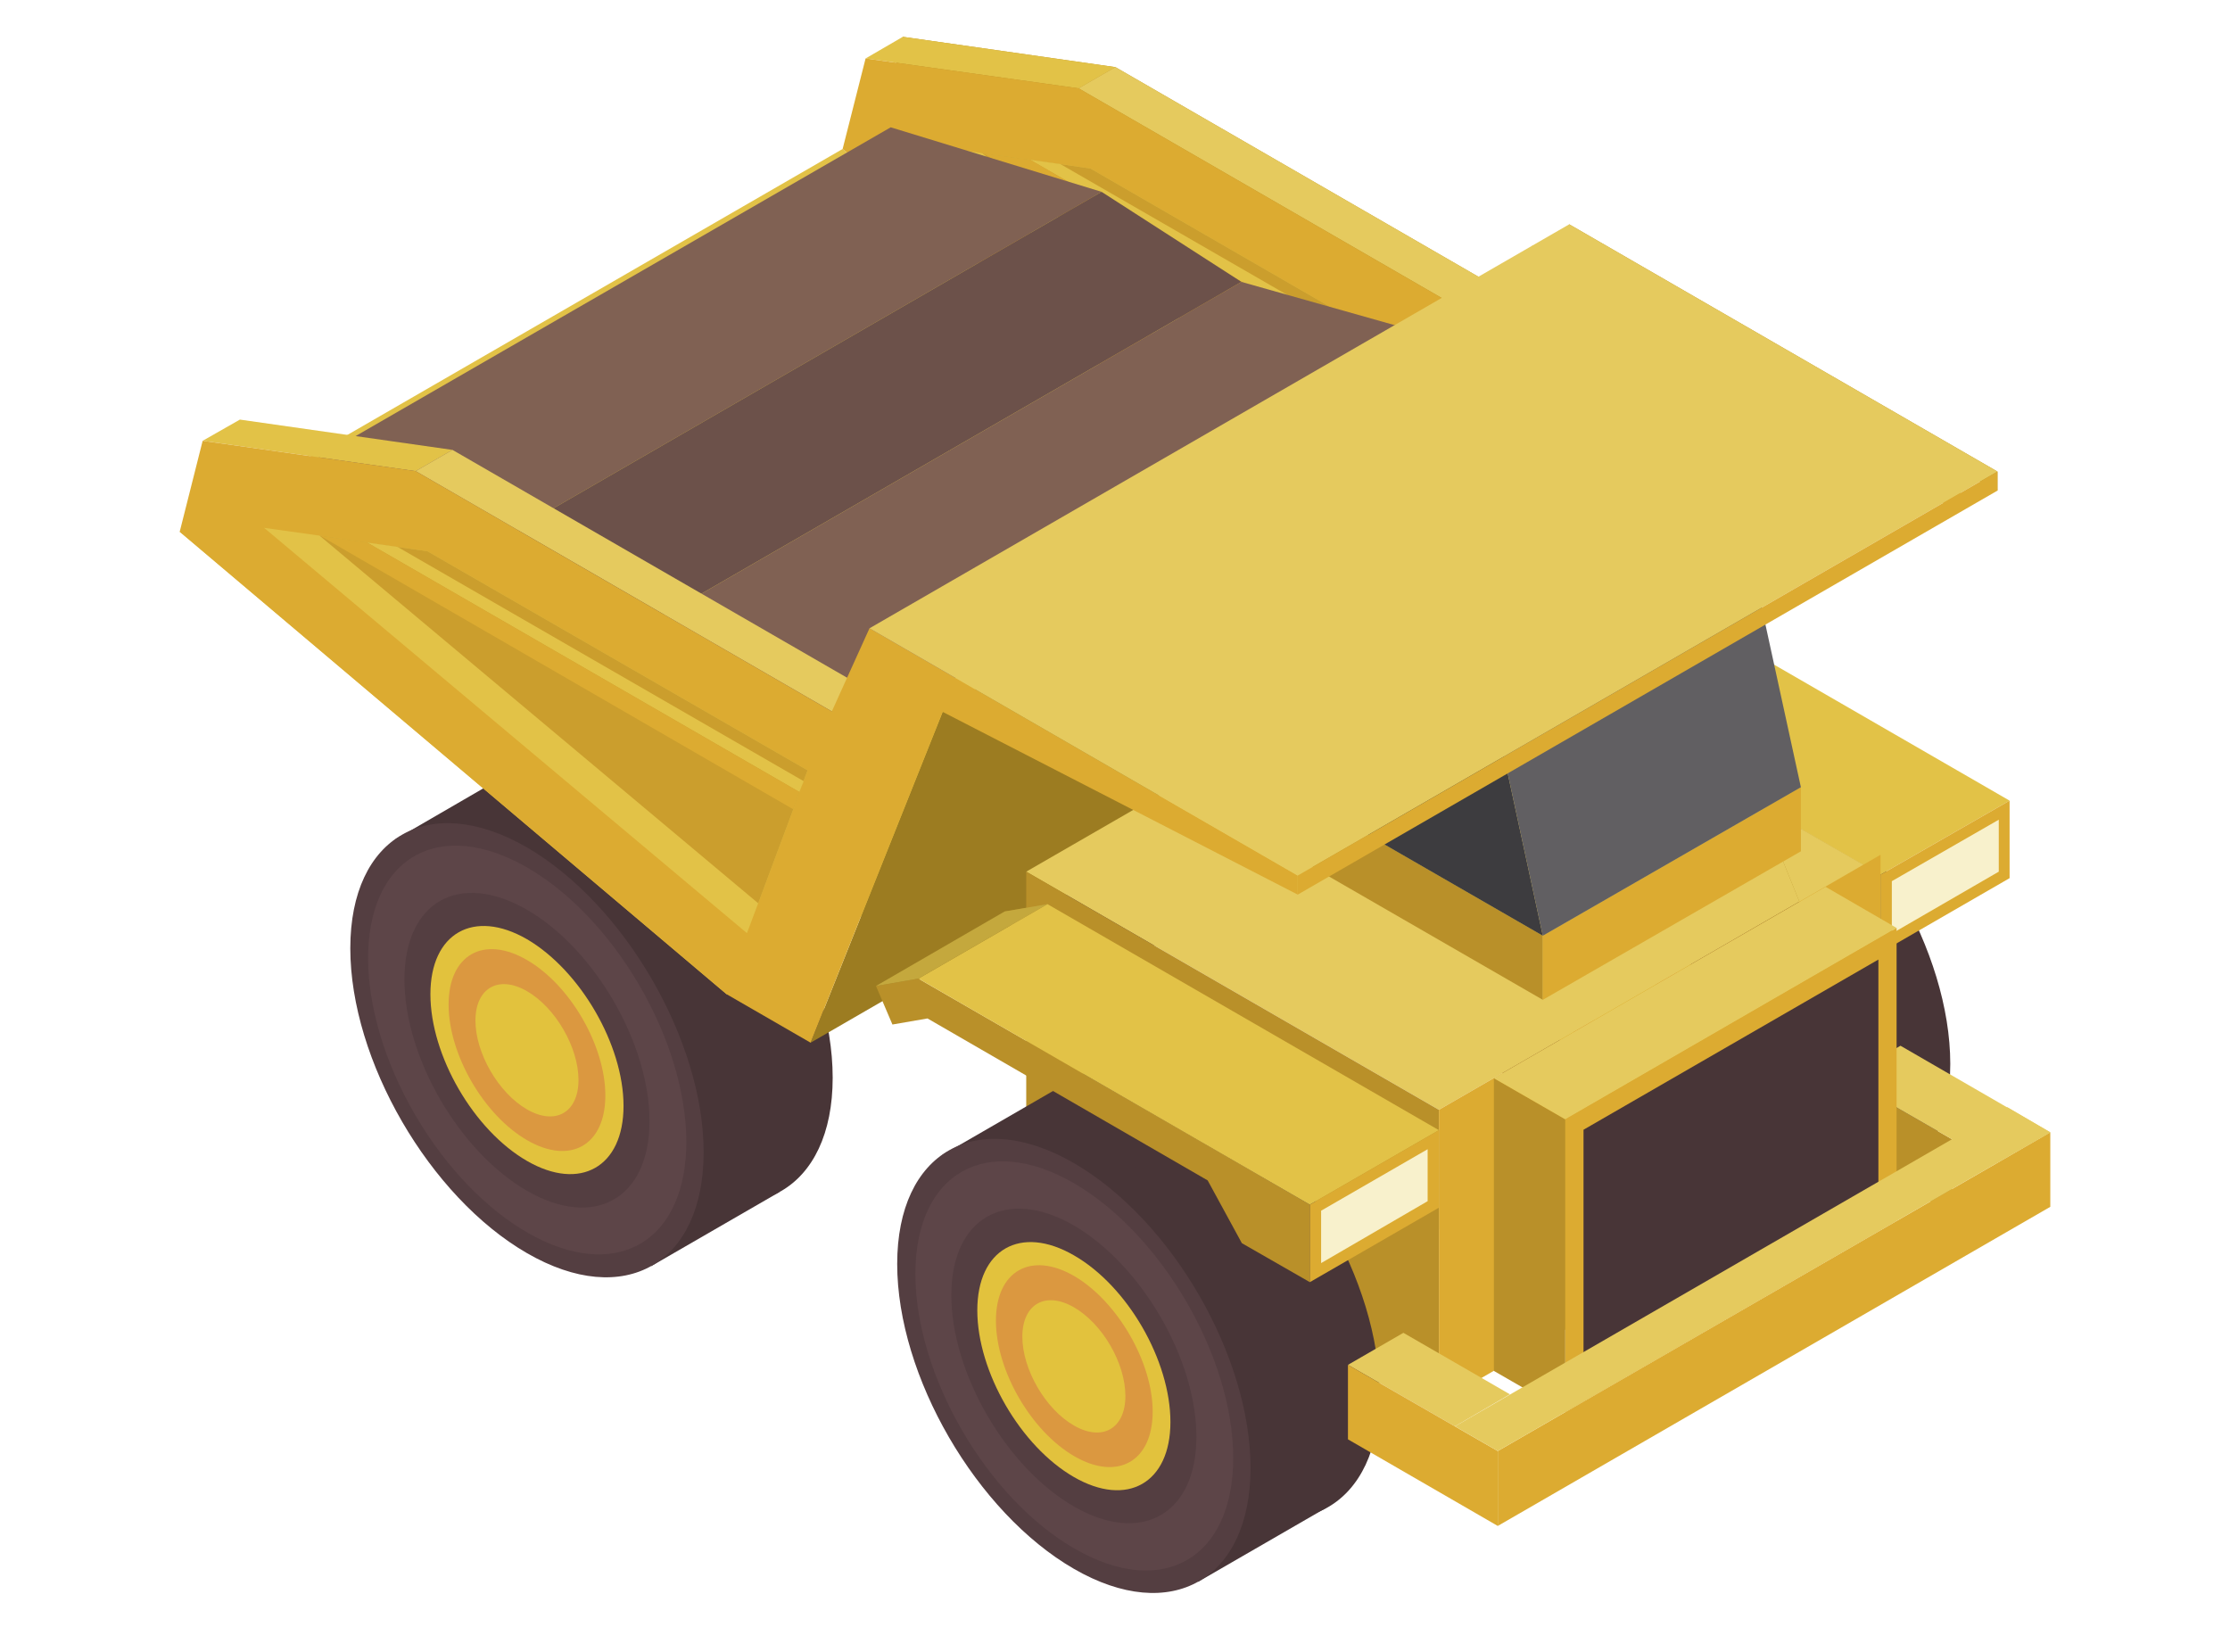 <?xml version="1.0" encoding="utf-8"?>
<!-- Generator: Adobe Illustrator 26.5.0, SVG Export Plug-In . SVG Version: 6.00 Build 0)  -->
<svg version="1.1" id="Capa_1" xmlns="http://www.w3.org/2000/svg" xmlns:xlink="http://www.w3.org/1999/xlink" x="0px" y="0px"
	 viewBox="0 0 515 381.6" style="enable-background:new 0 0 515 381.6;" xml:space="preserve">
<style type="text/css">
	.st0{fill:#483537;}
	.st1{fill:#543E41;}
	.st2{fill:#5D4548;}
	.st3{fill:#E2C23D;}
	.st4{fill:#DB9840;}
	.st5{fill:#E2C247;}
	.st6{fill:#9C7C21;}
	.st7{fill:#E5CA5E;}
	.st8{fill:#B99029;}
	.st9{fill:#C4A83D;}
	.st10{fill:#DCAB31;}
	.st11{fill:#F8F1CC;}
	.st12{fill:#CB9E2D;}
	.st13{fill:#806153;}
	.st14{fill:#6C514A;}
	.st15{fill:#3D3C3F;}
	.st16{fill:#615F62;}
</style>
<g>
	<g>
		<path class="st0" d="M192.3,248.9c0,25.8-18.3,36.3-40.8,23.3s-40.8-44.5-40.8-70.4s18.3-36.3,40.8-23.3S192.3,223.1,192.3,248.9z
			"/>
	</g>
	<polygon class="st0" points="180,275.3 150.4,292.4 91.2,193.9 123.8,175 	"/>
	<g>
		<path class="st1" d="M162.5,266.1c0,25.8-18.3,36.3-40.8,23.3c-22.5-13-40.8-44.5-40.8-70.4s18.3-36.3,40.8-23.3
			C144.2,208.8,162.5,240.3,162.5,266.1z"/>
		
			<ellipse transform="matrix(0.863 -0.505 0.505 0.863 -105.784 94.585)" class="st2" cx="121.7" cy="242.6" rx="29.9" ry="51.8"/>
		<path class="st1" d="M150,258.9c0,17.9-12.7,25.1-28.3,16.1c-15.6-9-28.3-30.8-28.3-48.8s12.7-25.1,28.3-16.1
			C137.3,219.1,150,241,150,258.9z"/>
		<path class="st3" d="M144,255.4c0,14.1-10,19.8-22.3,12.7c-12.3-7.1-22.3-24.3-22.3-38.5c0-14.1,10-19.8,22.3-12.7
			C134,224.1,144,241.3,144,255.4z"/>
		<path class="st4" d="M139.8,253c0,11.5-8.1,16.1-18.1,10.3c-10-5.8-18.1-19.8-18.1-31.3c0-11.5,8.1-16.1,18.1-10.3
			C131.7,227.5,139.8,241.5,139.8,253z"/>
		<path class="st3" d="M133.6,249.4c0,7.5-5.3,10.6-11.9,6.8c-6.6-3.8-11.9-13-11.9-20.5c0-7.5,5.3-10.6,11.9-6.8
			C128.3,232.7,133.6,241.9,133.6,249.4z"/>
	</g>
	<g>
		<g>
			<path class="st0" d="M450.4,245.7c0,25.8-18.3,36.3-40.8,23.3c-22.5-13-40.8-44.5-40.8-70.4s18.3-36.3,40.8-23.3
				C432.2,188.4,450.4,219.9,450.4,245.7z"/>
		</g>
		<g>
			<path class="st0" d="M324.1,172.8c0,25.8-18.3,36.3-40.8,23.3c-22.5-13-40.8-44.5-40.8-70.4c0-25.8,18.3-36.3,40.8-23.3
				C305.8,115.5,324.1,147,324.1,172.8z"/>
		</g>
		<g>
			<path class="st1" d="M420.7,262.9c0,25.8-18.3,36.3-40.8,23.3c-22.5-13-40.8-44.5-40.8-70.4s18.3-36.3,40.8-23.3
				C402.4,205.6,420.7,237.1,420.7,262.9z"/>
			<path class="st2" d="M416.6,260.6c0,23.3-16.4,32.7-36.7,20.9c-20.3-11.7-36.7-40.1-36.7-63.4s16.4-32.7,36.7-20.9
				C400.2,208.9,416.6,237.3,416.6,260.6z"/>
			<path class="st1" d="M408.1,255.7c0,17.9-12.7,25.1-28.3,16.1c-15.6-9-28.3-30.8-28.3-48.8s12.7-25.1,28.3-16.1
				C395.5,216,408.1,237.8,408.1,255.7z"/>
			<path class="st3" d="M402.2,252.3c0,14.1-10,19.8-22.3,12.7c-12.3-7.1-22.3-24.3-22.3-38.5c0-14.1,10-19.8,22.3-12.7
				C392.2,220.9,402.2,238.1,402.2,252.3z"/>
			<path class="st4" d="M398,249.9c0,11.5-8.1,16.1-18.1,10.3c-10-5.8-18.1-19.8-18.1-31.3c0-11.5,8.1-16.1,18.1-10.3
				C389.9,224.3,398,238.4,398,249.9z"/>
			<path class="st3" d="M391.7,246.2c0,7.5-5.3,10.6-11.9,6.8c-6.6-3.8-11.9-13-11.9-20.5c0-7.5,5.3-10.6,11.9-6.8
				C386.4,229.5,391.7,238.7,391.7,246.2z"/>
		</g>
		<g>
			<path class="st1" d="M294.3,190c0,25.8-18.3,36.3-40.8,23.3c-22.5-13-40.8-44.5-40.8-70.4c0-25.8,18.3-36.3,40.8-23.3
				C276.1,132.6,294.3,164.1,294.3,190z"/>
			<path class="st2" d="M290.3,187.7c0,23.3-16.4,32.7-36.7,20.9c-20.3-11.7-36.7-40.1-36.7-63.4s16.4-32.7,36.7-20.9
				C273.8,136,290.3,164.4,290.3,187.7z"/>
			<path class="st1" d="M281.8,182.8c0,17.9-12.7,25.1-28.3,16.1c-15.6-9-28.3-30.8-28.3-48.8s12.7-25.1,28.3-16.1
				S281.8,164.9,281.8,182.8z"/>
			<path class="st3" d="M275.9,179.3c0,14.1-10,19.8-22.3,12.7c-12.3-7.1-22.3-24.3-22.3-38.5s10-19.8,22.3-12.7
				C265.9,148,275.9,165.2,275.9,179.3z"/>
			<path class="st4" d="M271.7,176.9c0,11.5-8.1,16.1-18.1,10.3c-10-5.8-18.1-19.8-18.1-31.3c0-11.5,8.1-16.1,18.1-10.3
				C263.6,151.4,271.7,165.4,271.7,176.9z"/>
			<path class="st3" d="M265.4,173.3c0,7.5-5.3,10.6-11.9,6.8c-6.6-3.8-11.9-13-11.9-20.5c0-7.5,5.3-10.6,11.9-6.8
				C260.1,156.6,265.4,165.8,265.4,173.3z"/>
		</g>
	</g>
	<polygon class="st5" points="194.6,34.4 41.5,122.8 167.8,229.6 320.9,141.2 	"/>
	<polygon class="st6" points="289.3,114.2 217.7,164.4 187.2,240.8 289.3,181.8 	"/>
	<polygon class="st7" points="434.3,197.4 339.1,142.4 237,201.3 332.3,256.3 	"/>
	<polygon class="st8" points="426.1,266.1 450.8,280.3 450.8,263.1 426.1,248.9 	"/>
	<polygon class="st7" points="426.1,248.9 460.7,268.8 473.5,261.5 438.9,241.5 	"/>
	<g>
		<polygon class="st8" points="429.3,199.1 406.5,186 343.9,149.8 334.1,151.6 337.9,160.5 346,159.1 410.8,196.5 418.7,216 
			434.3,225.1 434.3,202 		"/>
		<polygon class="st5" points="343.9,149.8 434.3,202 464.1,184.9 373.7,132.7 		"/>
		<polygon class="st9" points="343.9,149.8 334.1,151.6 363.9,134.4 373.7,132.7 		"/>
		<polygon class="st10" points="434.3,220 434.3,202 464.1,184.9 464.1,202.8 		"/>
		<polygon class="st11" points="436.9,203.5 461.6,189.3 461.6,201.3 436.9,215.6 		"/>
	</g>
	<g>
		<polygon class="st8" points="362.4,51.8 353.7,71 257.6,15.5 208.5,8.5 203.1,29.5 329.4,136.3 348.8,147.5 379.3,71.1 
			461.3,113.3 461.3,108.9 		"/>
	</g>
	<polygon class="st5" points="249.1,20.4 199.9,13.5 208.5,8.5 257.6,15.5 	"/>
	<polygon class="st7" points="249.1,20.4 348,77.5 356.5,72.6 257.6,15.5 	"/>
	<polygon class="st7" points="429.3,199.1 406.5,186 343.9,149.8 334.1,151.6 337.9,160.5 346,159.1 410.8,196.5 418.7,216 
		434.3,225.1 434.3,202 	"/>
	<g>
		<polygon class="st10" points="353.9,56.7 345.2,75.9 249.1,20.4 199.9,13.5 194.6,34.4 320.9,141.2 340.3,152.4 370.8,76 
			452.8,118.2 452.8,113.8 		"/>
		<g>
			<polygon class="st5" points="339.6,89.6 339.3,90.3 337.7,94.5 336.3,98.5 328.2,120.3 325.6,127.1 214.1,33.5 226.9,35.4 
				227,35.4 237.9,36.9 249.7,38.6 251.8,38.9 			"/>
			<polygon class="st12" points="339.6,89.6 339.3,90.3 337.7,94.5 336.3,98.5 328.2,120.3 226.9,35.4 226.9,35.3 227,35.4 
				237.9,36.9 249.7,38.6 251.8,38.9 			"/>
			<polygon class="st5" points="338.7,92 337.7,94.5 237.9,36.9 244.9,37.9 			"/>
			<polygon class="st10" points="337.7,94.5 336.3,98.5 227,35.4 237.9,36.9 			"/>
		</g>
	</g>
	<polygon class="st13" points="205.7,29.4 52.5,117.8 101.3,132.7 254.4,44.3 	"/>
	<polygon class="st14" points="286.7,65.1 133.6,153.5 101.3,132.7 254.4,44.3 	"/>
	<polygon class="st13" points="286.7,65.1 133.6,153.5 195.6,171 348.7,82.6 	"/>
	<polygon class="st8" points="332.3,256.3 237,201.3 237,268.9 332.3,323.9 	"/>
	<polygon class="st10" points="434.3,197.4 332.3,256.3 332.3,323.9 434.3,265 	"/>
	<g>
		<polygon class="st8" points="356.3,230.9 271,181.7 271,166.9 356.3,216.1 		"/>
		<polygon class="st15" points="356.3,216.1 296.1,181.4 296.1,142.5 346.7,171.7 		"/>
		<polygon class="st15" points="271,166.9 296.1,181.4 296.1,142.5 283.6,135.2 		"/>
	</g>
	<g>
		<path class="st0" d="M318.6,321.9c0,25.8-18.3,36.3-40.8,23.3c-22.5-13-40.8-44.5-40.8-70.4c0-25.8,18.3-36.3,40.8-23.3
			C300.3,264.5,318.6,296,318.6,321.9z"/>
	</g>
	<polygon class="st0" points="306.3,348.2 276.7,365.3 217.5,266.8 250.2,247.9 	"/>
	<g>
		<path class="st1" d="M288.8,339c0,25.8-18.3,36.3-40.8,23.3c-22.5-13-40.8-44.5-40.8-70.4s18.3-36.3,40.8-23.3
			C270.6,281.7,288.8,313.2,288.8,339z"/>
		<path class="st2" d="M284.8,336.7c0,23.3-16.4,32.7-36.7,20.9c-20.3-11.7-36.7-40.1-36.7-63.4s16.4-32.7,36.7-20.9
			C268.3,285.1,284.8,313.4,284.8,336.7z"/>
		<path class="st1" d="M276.3,331.8c0,17.9-12.7,25.1-28.3,16.1s-28.3-30.8-28.3-48.8c0-17.9,12.7-25.1,28.3-16.1
			C263.6,292.1,276.3,313.9,276.3,331.8z"/>
		<path class="st3" d="M270.3,328.4c0,14.1-10,19.8-22.3,12.7c-12.3-7.1-22.3-24.3-22.3-38.5c0-14.1,10-19.8,22.3-12.7
			C260.4,297,270.3,314.2,270.3,328.4z"/>
		<path class="st4" d="M266.2,326c0,11.5-8.1,16.1-18.1,10.3c-10-5.8-18.1-19.8-18.1-31.3c0-11.5,8.1-16.1,18.1-10.3
			C258,300.5,266.2,314.5,266.2,326z"/>
		<path class="st3" d="M259.9,322.4c0,7.5-5.3,10.6-11.9,6.8c-6.6-3.8-11.9-13-11.9-20.5c0-7.5,5.3-10.6,11.9-6.8
			C254.6,305.7,259.9,314.8,259.9,322.4z"/>
	</g>
	<polygon class="st8" points="345,316.6 361.5,326.1 361.5,258.5 345,249 	"/>
	<polygon class="st8" points="327.2,258.1 304.5,244.9 241.9,208.8 232,210.5 235.9,219.5 244,218 308.7,255.4 316.6,275 332.3,284 
		332.3,261 	"/>
	<polygon class="st5" points="96,108.8 46.8,101.8 55.4,96.9 104.5,103.9 	"/>
	<polygon class="st7" points="96,108.8 194.9,165.9 203.4,161 104.5,103.9 	"/>
	<g>
		<polygon class="st10" points="200.8,145.1 192.1,164.3 96,108.8 46.8,101.8 41.5,122.8 167.8,229.6 187.2,240.8 217.7,164.4 
			299.7,206.6 299.7,202.2 		"/>
		<g>
			<polygon class="st5" points="186.5,177.9 186.2,178.7 184.6,182.9 183.2,186.9 175.1,208.6 172.5,215.5 61,121.9 73.8,123.7 
				73.9,123.7 84.8,125.3 96.6,127 98.7,127.3 			"/>
			<polygon class="st12" points="186.5,177.9 186.2,178.7 184.6,182.9 183.2,186.9 175.1,208.6 73.8,123.7 73.8,123.7 73.9,123.7 
				84.8,125.3 96.6,127 98.7,127.3 			"/>
			<polygon class="st5" points="185.6,180.4 184.6,182.9 84.8,125.3 91.8,126.3 			"/>
			<polygon class="st10" points="184.6,182.9 183.2,186.9 73.9,123.7 84.8,125.3 			"/>
		</g>
	</g>
	<polygon class="st7" points="311.3,315.2 336,329.4 348.7,322 324.1,307.8 	"/>
	<polygon class="st10" points="311.3,332.4 345.9,352.4 345.9,335.1 311.3,315.2 	"/>
	<g>
		<polygon class="st10" points="415.9,196.6 356.3,230.9 356.3,216.1 415.9,181.8 		"/>
		<polygon class="st16" points="415.9,181.8 356.3,216.1 346.7,171.7 406.2,137.3 		"/>
		<polygon class="st8" points="346.7,171.7 283.6,135.2 343.1,100.9 406.2,137.3 		"/>
	</g>
	<polygon class="st7" points="345,249 361.5,258.5 438,214.3 421.6,204.8 	"/>
	<polygon class="st10" points="361.5,326.1 438,281.9 438,214.3 361.5,258.5 	"/>
	<polygon class="st0" points="365.7,260.9 433.8,221.6 433.8,279.4 365.7,318.7 	"/>
	<polygon class="st10" points="473.5,278.7 345.9,352.4 345.9,335.1 473.5,261.5 	"/>
	<polygon class="st7" points="345.9,335.1 336,329.4 463.6,255.7 473.5,261.5 	"/>
	<g>
		<polygon class="st8" points="297.5,275.3 274.7,262.1 212.1,226 202.3,227.7 206.1,236.6 214.2,235.2 278.9,272.6 286.8,287.1 
			302.5,296.1 302.5,278.2 		"/>
		<polygon class="st5" points="212.1,226 302.5,278.2 332.3,261 241.9,208.8 		"/>
		<polygon class="st7" points="200.8,145.1 299.7,202.2 461.3,108.9 362.4,51.8 		"/>
		<polygon class="st10" points="299.7,206.6 299.7,202.2 461.3,108.9 461.3,113.3 		"/>
		<polygon class="st9" points="212.1,226 202.3,227.7 232,210.5 241.9,208.8 		"/>
		<polygon class="st10" points="302.5,296.1 302.5,278.2 332.3,261 332.3,278.9 		"/>
		<polygon class="st11" points="305.1,279.6 329.7,265.4 329.7,277.4 305.1,291.7 		"/>
	</g>
</g>
</svg>

